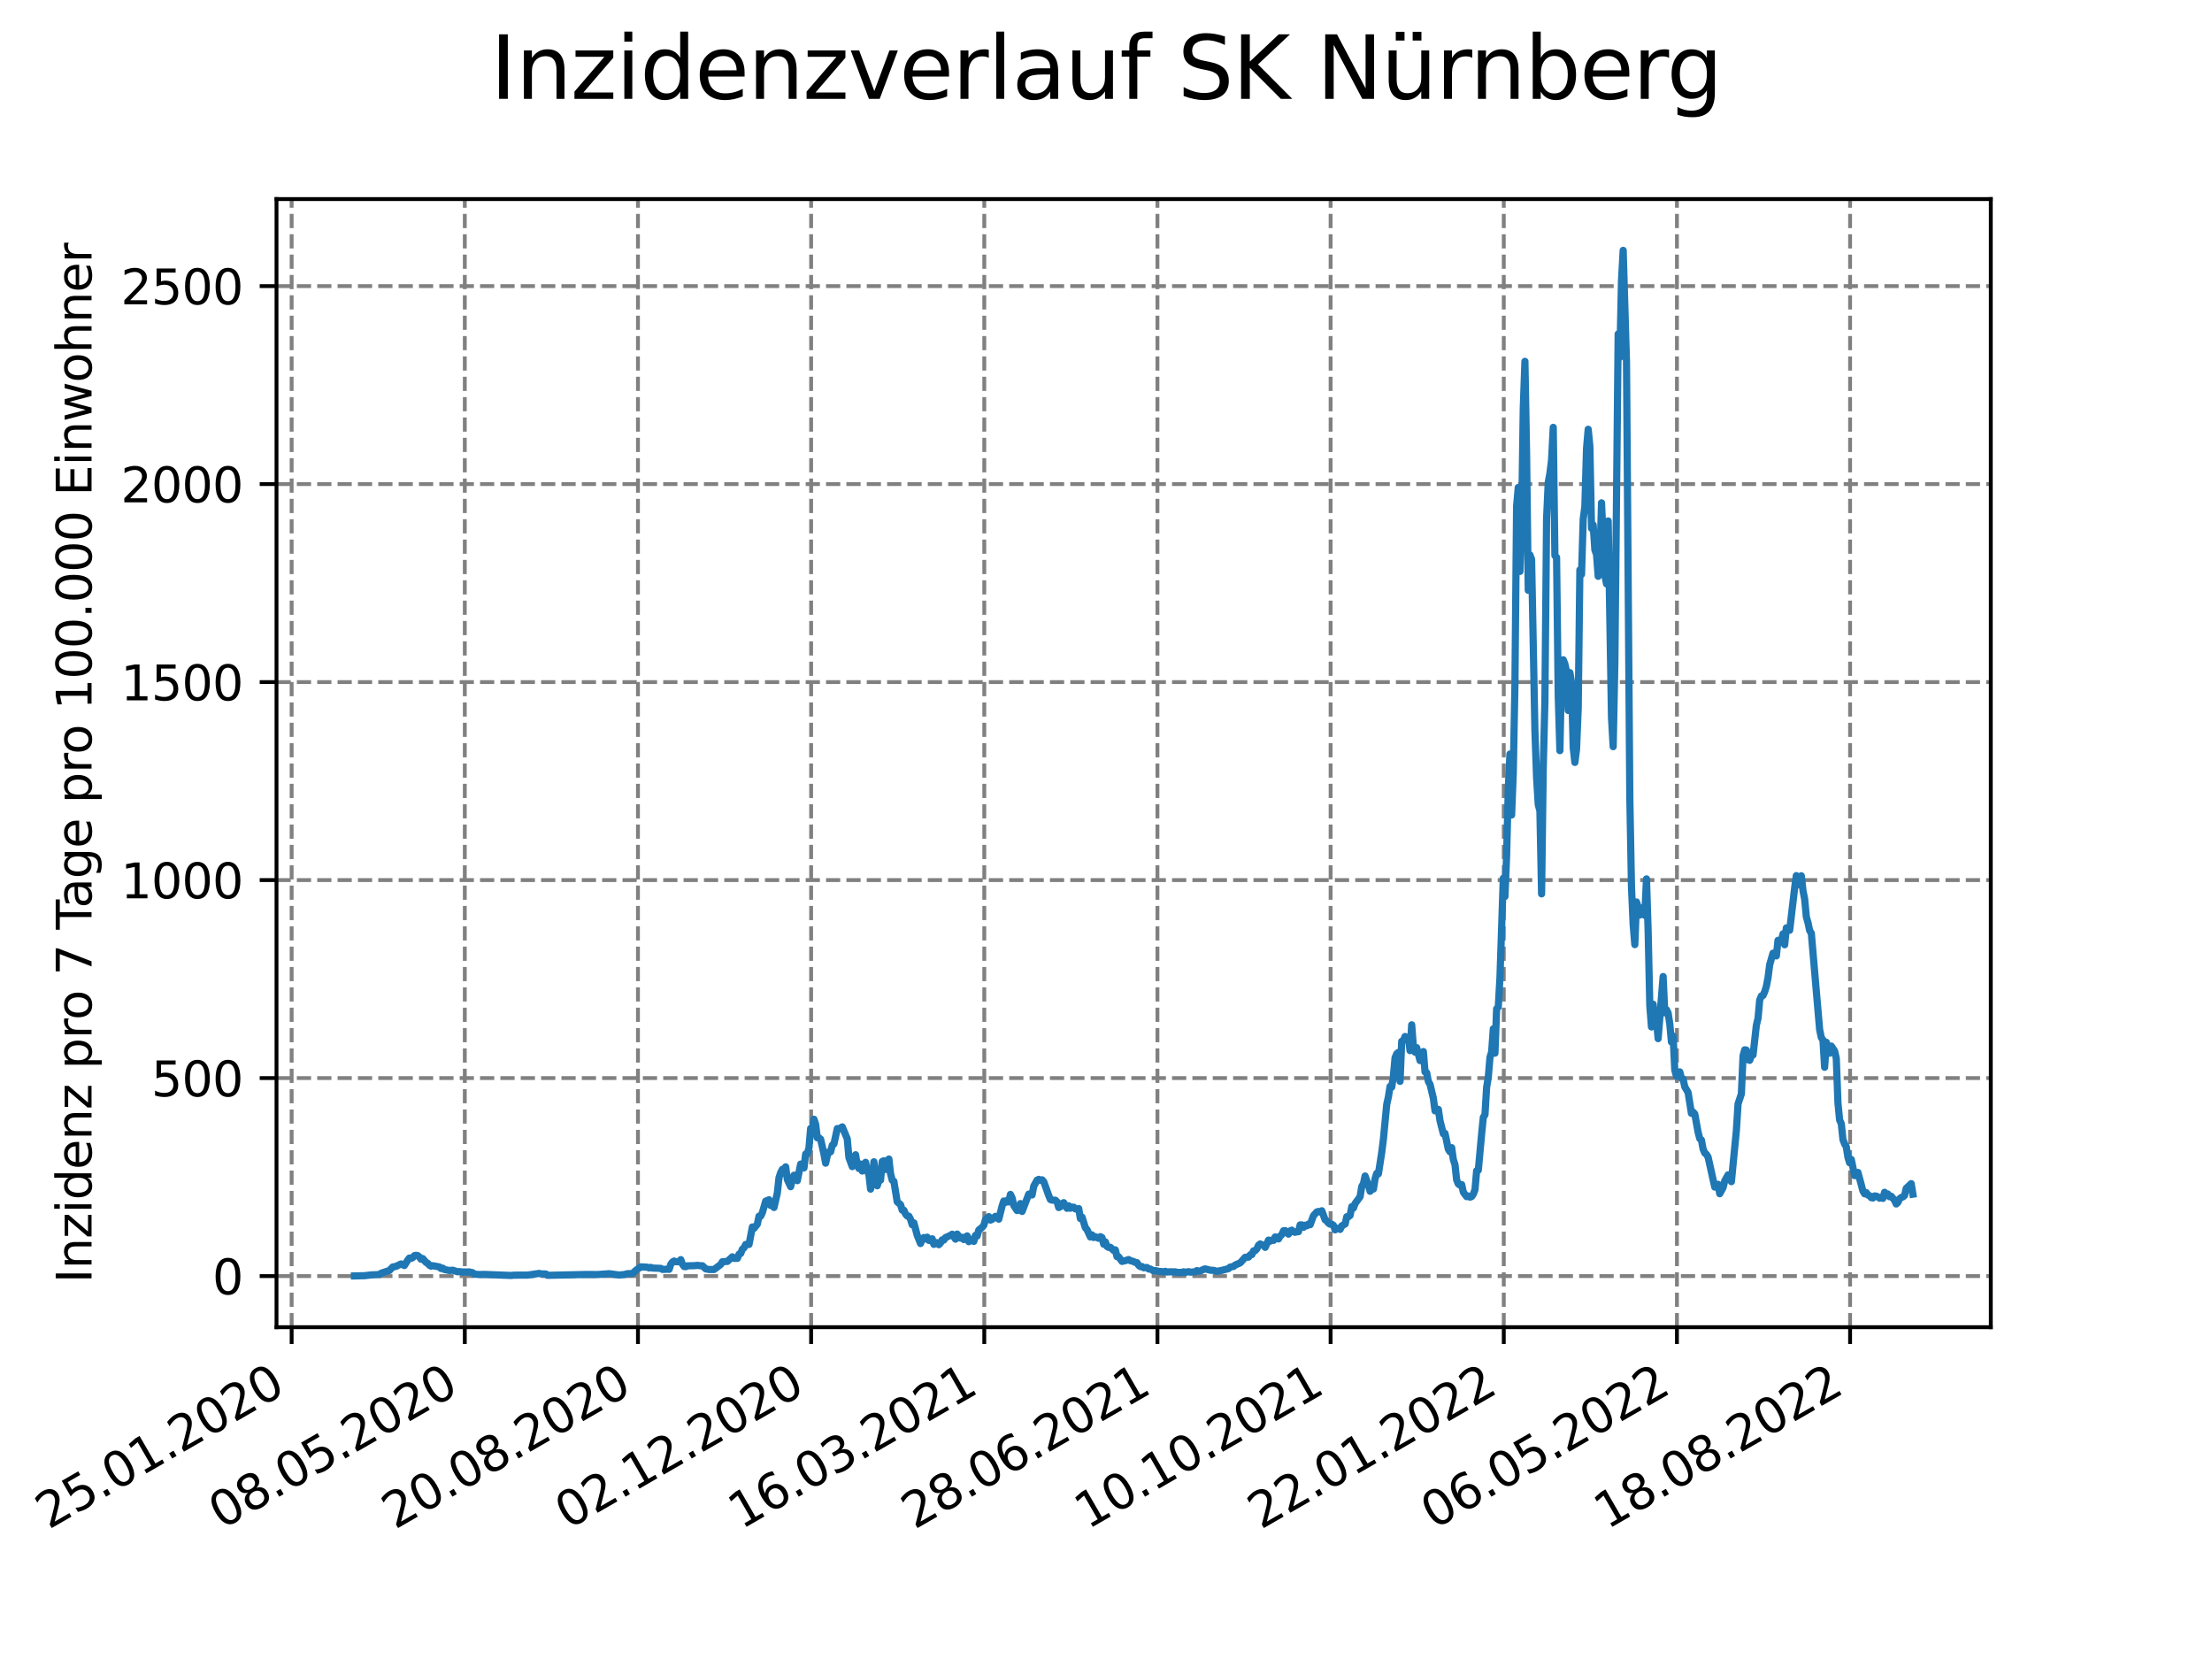 <?xml version="1.0" encoding="utf-8" standalone="no"?>
<!DOCTYPE svg PUBLIC "-//W3C//DTD SVG 1.1//EN"
  "http://www.w3.org/Graphics/SVG/1.1/DTD/svg11.dtd">
<svg xmlns:xlink="http://www.w3.org/1999/xlink" width="460.8pt" height="345.6pt" viewBox="0 0 460.8 345.6" xmlns="http://www.w3.org/2000/svg" version="1.1">
 <defs>
  <style type="text/css">*{stroke-linejoin: round; stroke-linecap: butt}</style>
 </defs>
 <g id="figure_1">
  <g id="patch_1">
   <path d="M 0 345.6 
L 460.8 345.6 
L 460.8 0 
L 0 0 
z
" style="fill: #ffffff"/>
  </g>
  <g id="axes_1">
   <g id="patch_2">
    <path d="M 57.6 276.48 
L 414.72 276.48 
L 414.72 41.472 
L 57.6 41.472 
z
" style="fill: #ffffff"/>
   </g>
   <g id="matplotlib.axis_1">
    <g id="xtick_1">
     <g id="line2d_1">
      <path d="M 60.753 276.48 
L 60.753 41.472 
" clip-path="url(#pb25ea4bd89)" style="fill: none; stroke-dasharray: 2.96,1.28; stroke-dashoffset: 0; stroke: #808080; stroke-width: 0.8"/>
     </g>
     <g id="line2d_2">
      <defs>
       <path id="m37dd37e684" d="M 0 0 
L 0 3.5 
" style="stroke: #000000; stroke-width: 0.8"/>
      </defs>
      <g>
       <use xlink:href="#m37dd37e684" x="60.753" y="276.48" style="stroke: #000000; stroke-width: 0.8"/>
      </g>
     </g>
     <g id="text_1">
      <!-- 25.01.2020 -->
      <g transform="translate(10.128 318.689) rotate(-30) scale(0.1 -0.1)">
       <defs>
        <path id="DejaVuSans-32" d="M 1228 531 
L 3431 531 
L 3431 0 
L 469 0 
L 469 531 
Q 828 903 1448 1529 
Q 2069 2156 2228 2338 
Q 2531 2678 2651 2914 
Q 2772 3150 2772 3378 
Q 2772 3750 2511 3984 
Q 2250 4219 1831 4219 
Q 1534 4219 1204 4116 
Q 875 4013 500 3803 
L 500 4441 
Q 881 4594 1212 4672 
Q 1544 4750 1819 4750 
Q 2544 4750 2975 4387 
Q 3406 4025 3406 3419 
Q 3406 3131 3298 2873 
Q 3191 2616 2906 2266 
Q 2828 2175 2409 1742 
Q 1991 1309 1228 531 
z
" transform="scale(0.016)"/>
        <path id="DejaVuSans-35" d="M 691 4666 
L 3169 4666 
L 3169 4134 
L 1269 4134 
L 1269 2991 
Q 1406 3038 1543 3061 
Q 1681 3084 1819 3084 
Q 2600 3084 3056 2656 
Q 3513 2228 3513 1497 
Q 3513 744 3044 326 
Q 2575 -91 1722 -91 
Q 1428 -91 1123 -41 
Q 819 9 494 109 
L 494 744 
Q 775 591 1075 516 
Q 1375 441 1709 441 
Q 2250 441 2565 725 
Q 2881 1009 2881 1497 
Q 2881 1984 2565 2268 
Q 2250 2553 1709 2553 
Q 1456 2553 1204 2497 
Q 953 2441 691 2322 
L 691 4666 
z
" transform="scale(0.016)"/>
        <path id="DejaVuSans-2e" d="M 684 794 
L 1344 794 
L 1344 0 
L 684 0 
L 684 794 
z
" transform="scale(0.016)"/>
        <path id="DejaVuSans-30" d="M 2034 4250 
Q 1547 4250 1301 3770 
Q 1056 3291 1056 2328 
Q 1056 1369 1301 889 
Q 1547 409 2034 409 
Q 2525 409 2770 889 
Q 3016 1369 3016 2328 
Q 3016 3291 2770 3770 
Q 2525 4250 2034 4250 
z
M 2034 4750 
Q 2819 4750 3233 4129 
Q 3647 3509 3647 2328 
Q 3647 1150 3233 529 
Q 2819 -91 2034 -91 
Q 1250 -91 836 529 
Q 422 1150 422 2328 
Q 422 3509 836 4129 
Q 1250 4750 2034 4750 
z
" transform="scale(0.016)"/>
        <path id="DejaVuSans-31" d="M 794 531 
L 1825 531 
L 1825 4091 
L 703 3866 
L 703 4441 
L 1819 4666 
L 2450 4666 
L 2450 531 
L 3481 531 
L 3481 0 
L 794 0 
L 794 531 
z
" transform="scale(0.016)"/>
       </defs>
       <use xlink:href="#DejaVuSans-32"/>
       <use xlink:href="#DejaVuSans-35" x="63.623"/>
       <use xlink:href="#DejaVuSans-2e" x="127.246"/>
       <use xlink:href="#DejaVuSans-30" x="159.033"/>
       <use xlink:href="#DejaVuSans-31" x="222.656"/>
       <use xlink:href="#DejaVuSans-2e" x="286.279"/>
       <use xlink:href="#DejaVuSans-32" x="318.066"/>
       <use xlink:href="#DejaVuSans-30" x="381.689"/>
       <use xlink:href="#DejaVuSans-32" x="445.312"/>
       <use xlink:href="#DejaVuSans-30" x="508.936"/>
      </g>
     </g>
    </g>
    <g id="xtick_2">
     <g id="line2d_3">
      <path d="M 96.826 276.48 
L 96.826 41.472 
" clip-path="url(#pb25ea4bd89)" style="fill: none; stroke-dasharray: 2.96,1.28; stroke-dashoffset: 0; stroke: #808080; stroke-width: 0.8"/>
     </g>
     <g id="line2d_4">
      <g>
       <use xlink:href="#m37dd37e684" x="96.826" y="276.48" style="stroke: #000000; stroke-width: 0.8"/>
      </g>
     </g>
     <g id="text_2">
      <!-- 08.05.2020 -->
      <g transform="translate(46.201 318.689) rotate(-30) scale(0.1 -0.1)">
       <defs>
        <path id="DejaVuSans-38" d="M 2034 2216 
Q 1584 2216 1326 1975 
Q 1069 1734 1069 1313 
Q 1069 891 1326 650 
Q 1584 409 2034 409 
Q 2484 409 2743 651 
Q 3003 894 3003 1313 
Q 3003 1734 2745 1975 
Q 2488 2216 2034 2216 
z
M 1403 2484 
Q 997 2584 770 2862 
Q 544 3141 544 3541 
Q 544 4100 942 4425 
Q 1341 4750 2034 4750 
Q 2731 4750 3128 4425 
Q 3525 4100 3525 3541 
Q 3525 3141 3298 2862 
Q 3072 2584 2669 2484 
Q 3125 2378 3379 2068 
Q 3634 1759 3634 1313 
Q 3634 634 3220 271 
Q 2806 -91 2034 -91 
Q 1263 -91 848 271 
Q 434 634 434 1313 
Q 434 1759 690 2068 
Q 947 2378 1403 2484 
z
M 1172 3481 
Q 1172 3119 1398 2916 
Q 1625 2713 2034 2713 
Q 2441 2713 2670 2916 
Q 2900 3119 2900 3481 
Q 2900 3844 2670 4047 
Q 2441 4250 2034 4250 
Q 1625 4250 1398 4047 
Q 1172 3844 1172 3481 
z
" transform="scale(0.016)"/>
       </defs>
       <use xlink:href="#DejaVuSans-30"/>
       <use xlink:href="#DejaVuSans-38" x="63.623"/>
       <use xlink:href="#DejaVuSans-2e" x="127.246"/>
       <use xlink:href="#DejaVuSans-30" x="159.033"/>
       <use xlink:href="#DejaVuSans-35" x="222.656"/>
       <use xlink:href="#DejaVuSans-2e" x="286.279"/>
       <use xlink:href="#DejaVuSans-32" x="318.066"/>
       <use xlink:href="#DejaVuSans-30" x="381.689"/>
       <use xlink:href="#DejaVuSans-32" x="445.312"/>
       <use xlink:href="#DejaVuSans-30" x="508.936"/>
      </g>
     </g>
    </g>
    <g id="xtick_3">
     <g id="line2d_5">
      <path d="M 132.899 276.48 
L 132.899 41.472 
" clip-path="url(#pb25ea4bd89)" style="fill: none; stroke-dasharray: 2.96,1.28; stroke-dashoffset: 0; stroke: #808080; stroke-width: 0.8"/>
     </g>
     <g id="line2d_6">
      <g>
       <use xlink:href="#m37dd37e684" x="132.899" y="276.48" style="stroke: #000000; stroke-width: 0.8"/>
      </g>
     </g>
     <g id="text_3">
      <!-- 20.08.2020 -->
      <g transform="translate(82.274 318.689) rotate(-30) scale(0.1 -0.1)">
       <use xlink:href="#DejaVuSans-32"/>
       <use xlink:href="#DejaVuSans-30" x="63.623"/>
       <use xlink:href="#DejaVuSans-2e" x="127.246"/>
       <use xlink:href="#DejaVuSans-30" x="159.033"/>
       <use xlink:href="#DejaVuSans-38" x="222.656"/>
       <use xlink:href="#DejaVuSans-2e" x="286.279"/>
       <use xlink:href="#DejaVuSans-32" x="318.066"/>
       <use xlink:href="#DejaVuSans-30" x="381.689"/>
       <use xlink:href="#DejaVuSans-32" x="445.312"/>
       <use xlink:href="#DejaVuSans-30" x="508.936"/>
      </g>
     </g>
    </g>
    <g id="xtick_4">
     <g id="line2d_7">
      <path d="M 168.972 276.48 
L 168.972 41.472 
" clip-path="url(#pb25ea4bd89)" style="fill: none; stroke-dasharray: 2.96,1.28; stroke-dashoffset: 0; stroke: #808080; stroke-width: 0.8"/>
     </g>
     <g id="line2d_8">
      <g>
       <use xlink:href="#m37dd37e684" x="168.972" y="276.48" style="stroke: #000000; stroke-width: 0.8"/>
      </g>
     </g>
     <g id="text_4">
      <!-- 02.12.2020 -->
      <g transform="translate(118.346 318.689) rotate(-30) scale(0.1 -0.1)">
       <use xlink:href="#DejaVuSans-30"/>
       <use xlink:href="#DejaVuSans-32" x="63.623"/>
       <use xlink:href="#DejaVuSans-2e" x="127.246"/>
       <use xlink:href="#DejaVuSans-31" x="159.033"/>
       <use xlink:href="#DejaVuSans-32" x="222.656"/>
       <use xlink:href="#DejaVuSans-2e" x="286.279"/>
       <use xlink:href="#DejaVuSans-32" x="318.066"/>
       <use xlink:href="#DejaVuSans-30" x="381.689"/>
       <use xlink:href="#DejaVuSans-32" x="445.312"/>
       <use xlink:href="#DejaVuSans-30" x="508.936"/>
      </g>
     </g>
    </g>
    <g id="xtick_5">
     <g id="line2d_9">
      <path d="M 205.044 276.48 
L 205.044 41.472 
" clip-path="url(#pb25ea4bd89)" style="fill: none; stroke-dasharray: 2.96,1.28; stroke-dashoffset: 0; stroke: #808080; stroke-width: 0.8"/>
     </g>
     <g id="line2d_10">
      <g>
       <use xlink:href="#m37dd37e684" x="205.044" y="276.48" style="stroke: #000000; stroke-width: 0.8"/>
      </g>
     </g>
     <g id="text_5">
      <!-- 16.03.2021 -->
      <g transform="translate(154.419 318.689) rotate(-30) scale(0.1 -0.1)">
       <defs>
        <path id="DejaVuSans-36" d="M 2113 2584 
Q 1688 2584 1439 2293 
Q 1191 2003 1191 1497 
Q 1191 994 1439 701 
Q 1688 409 2113 409 
Q 2538 409 2786 701 
Q 3034 994 3034 1497 
Q 3034 2003 2786 2293 
Q 2538 2584 2113 2584 
z
M 3366 4563 
L 3366 3988 
Q 3128 4100 2886 4159 
Q 2644 4219 2406 4219 
Q 1781 4219 1451 3797 
Q 1122 3375 1075 2522 
Q 1259 2794 1537 2939 
Q 1816 3084 2150 3084 
Q 2853 3084 3261 2657 
Q 3669 2231 3669 1497 
Q 3669 778 3244 343 
Q 2819 -91 2113 -91 
Q 1303 -91 875 529 
Q 447 1150 447 2328 
Q 447 3434 972 4092 
Q 1497 4750 2381 4750 
Q 2619 4750 2861 4703 
Q 3103 4656 3366 4563 
z
" transform="scale(0.016)"/>
        <path id="DejaVuSans-33" d="M 2597 2516 
Q 3050 2419 3304 2112 
Q 3559 1806 3559 1356 
Q 3559 666 3084 287 
Q 2609 -91 1734 -91 
Q 1441 -91 1130 -33 
Q 819 25 488 141 
L 488 750 
Q 750 597 1062 519 
Q 1375 441 1716 441 
Q 2309 441 2620 675 
Q 2931 909 2931 1356 
Q 2931 1769 2642 2001 
Q 2353 2234 1838 2234 
L 1294 2234 
L 1294 2753 
L 1863 2753 
Q 2328 2753 2575 2939 
Q 2822 3125 2822 3475 
Q 2822 3834 2567 4026 
Q 2313 4219 1838 4219 
Q 1578 4219 1281 4162 
Q 984 4106 628 3988 
L 628 4550 
Q 988 4650 1302 4700 
Q 1616 4750 1894 4750 
Q 2613 4750 3031 4423 
Q 3450 4097 3450 3541 
Q 3450 3153 3228 2886 
Q 3006 2619 2597 2516 
z
" transform="scale(0.016)"/>
       </defs>
       <use xlink:href="#DejaVuSans-31"/>
       <use xlink:href="#DejaVuSans-36" x="63.623"/>
       <use xlink:href="#DejaVuSans-2e" x="127.246"/>
       <use xlink:href="#DejaVuSans-30" x="159.033"/>
       <use xlink:href="#DejaVuSans-33" x="222.656"/>
       <use xlink:href="#DejaVuSans-2e" x="286.279"/>
       <use xlink:href="#DejaVuSans-32" x="318.066"/>
       <use xlink:href="#DejaVuSans-30" x="381.689"/>
       <use xlink:href="#DejaVuSans-32" x="445.312"/>
       <use xlink:href="#DejaVuSans-31" x="508.936"/>
      </g>
     </g>
    </g>
    <g id="xtick_6">
     <g id="line2d_11">
      <path d="M 241.117 276.48 
L 241.117 41.472 
" clip-path="url(#pb25ea4bd89)" style="fill: none; stroke-dasharray: 2.96,1.28; stroke-dashoffset: 0; stroke: #808080; stroke-width: 0.8"/>
     </g>
     <g id="line2d_12">
      <g>
       <use xlink:href="#m37dd37e684" x="241.117" y="276.48" style="stroke: #000000; stroke-width: 0.8"/>
      </g>
     </g>
     <g id="text_6">
      <!-- 28.06.2021 -->
      <g transform="translate(190.492 318.689) rotate(-30) scale(0.1 -0.1)">
       <use xlink:href="#DejaVuSans-32"/>
       <use xlink:href="#DejaVuSans-38" x="63.623"/>
       <use xlink:href="#DejaVuSans-2e" x="127.246"/>
       <use xlink:href="#DejaVuSans-30" x="159.033"/>
       <use xlink:href="#DejaVuSans-36" x="222.656"/>
       <use xlink:href="#DejaVuSans-2e" x="286.279"/>
       <use xlink:href="#DejaVuSans-32" x="318.066"/>
       <use xlink:href="#DejaVuSans-30" x="381.689"/>
       <use xlink:href="#DejaVuSans-32" x="445.312"/>
       <use xlink:href="#DejaVuSans-31" x="508.936"/>
      </g>
     </g>
    </g>
    <g id="xtick_7">
     <g id="line2d_13">
      <path d="M 277.19 276.48 
L 277.19 41.472 
" clip-path="url(#pb25ea4bd89)" style="fill: none; stroke-dasharray: 2.96,1.28; stroke-dashoffset: 0; stroke: #808080; stroke-width: 0.8"/>
     </g>
     <g id="line2d_14">
      <g>
       <use xlink:href="#m37dd37e684" x="277.19" y="276.48" style="stroke: #000000; stroke-width: 0.8"/>
      </g>
     </g>
     <g id="text_7">
      <!-- 10.10.2021 -->
      <g transform="translate(226.565 318.689) rotate(-30) scale(0.1 -0.1)">
       <use xlink:href="#DejaVuSans-31"/>
       <use xlink:href="#DejaVuSans-30" x="63.623"/>
       <use xlink:href="#DejaVuSans-2e" x="127.246"/>
       <use xlink:href="#DejaVuSans-31" x="159.033"/>
       <use xlink:href="#DejaVuSans-30" x="222.656"/>
       <use xlink:href="#DejaVuSans-2e" x="286.279"/>
       <use xlink:href="#DejaVuSans-32" x="318.066"/>
       <use xlink:href="#DejaVuSans-30" x="381.689"/>
       <use xlink:href="#DejaVuSans-32" x="445.312"/>
       <use xlink:href="#DejaVuSans-31" x="508.936"/>
      </g>
     </g>
    </g>
    <g id="xtick_8">
     <g id="line2d_15">
      <path d="M 313.263 276.48 
L 313.263 41.472 
" clip-path="url(#pb25ea4bd89)" style="fill: none; stroke-dasharray: 2.96,1.28; stroke-dashoffset: 0; stroke: #808080; stroke-width: 0.8"/>
     </g>
     <g id="line2d_16">
      <g>
       <use xlink:href="#m37dd37e684" x="313.263" y="276.48" style="stroke: #000000; stroke-width: 0.8"/>
      </g>
     </g>
     <g id="text_8">
      <!-- 22.01.2022 -->
      <g transform="translate(262.637 318.689) rotate(-30) scale(0.1 -0.1)">
       <use xlink:href="#DejaVuSans-32"/>
       <use xlink:href="#DejaVuSans-32" x="63.623"/>
       <use xlink:href="#DejaVuSans-2e" x="127.246"/>
       <use xlink:href="#DejaVuSans-30" x="159.033"/>
       <use xlink:href="#DejaVuSans-31" x="222.656"/>
       <use xlink:href="#DejaVuSans-2e" x="286.279"/>
       <use xlink:href="#DejaVuSans-32" x="318.066"/>
       <use xlink:href="#DejaVuSans-30" x="381.689"/>
       <use xlink:href="#DejaVuSans-32" x="445.312"/>
       <use xlink:href="#DejaVuSans-32" x="508.936"/>
      </g>
     </g>
    </g>
    <g id="xtick_9">
     <g id="line2d_17">
      <path d="M 349.335 276.48 
L 349.335 41.472 
" clip-path="url(#pb25ea4bd89)" style="fill: none; stroke-dasharray: 2.96,1.28; stroke-dashoffset: 0; stroke: #808080; stroke-width: 0.8"/>
     </g>
     <g id="line2d_18">
      <g>
       <use xlink:href="#m37dd37e684" x="349.335" y="276.48" style="stroke: #000000; stroke-width: 0.8"/>
      </g>
     </g>
     <g id="text_9">
      <!-- 06.05.2022 -->
      <g transform="translate(298.71 318.689) rotate(-30) scale(0.1 -0.1)">
       <use xlink:href="#DejaVuSans-30"/>
       <use xlink:href="#DejaVuSans-36" x="63.623"/>
       <use xlink:href="#DejaVuSans-2e" x="127.246"/>
       <use xlink:href="#DejaVuSans-30" x="159.033"/>
       <use xlink:href="#DejaVuSans-35" x="222.656"/>
       <use xlink:href="#DejaVuSans-2e" x="286.279"/>
       <use xlink:href="#DejaVuSans-32" x="318.066"/>
       <use xlink:href="#DejaVuSans-30" x="381.689"/>
       <use xlink:href="#DejaVuSans-32" x="445.312"/>
       <use xlink:href="#DejaVuSans-32" x="508.936"/>
      </g>
     </g>
    </g>
    <g id="xtick_10">
     <g id="line2d_19">
      <path d="M 385.408 276.48 
L 385.408 41.472 
" clip-path="url(#pb25ea4bd89)" style="fill: none; stroke-dasharray: 2.96,1.28; stroke-dashoffset: 0; stroke: #808080; stroke-width: 0.8"/>
     </g>
     <g id="line2d_20">
      <g>
       <use xlink:href="#m37dd37e684" x="385.408" y="276.48" style="stroke: #000000; stroke-width: 0.8"/>
      </g>
     </g>
     <g id="text_10">
      <!-- 18.08.2022 -->
      <g transform="translate(334.783 318.689) rotate(-30) scale(0.1 -0.1)">
       <use xlink:href="#DejaVuSans-31"/>
       <use xlink:href="#DejaVuSans-38" x="63.623"/>
       <use xlink:href="#DejaVuSans-2e" x="127.246"/>
       <use xlink:href="#DejaVuSans-30" x="159.033"/>
       <use xlink:href="#DejaVuSans-38" x="222.656"/>
       <use xlink:href="#DejaVuSans-2e" x="286.279"/>
       <use xlink:href="#DejaVuSans-32" x="318.066"/>
       <use xlink:href="#DejaVuSans-30" x="381.689"/>
       <use xlink:href="#DejaVuSans-32" x="445.312"/>
       <use xlink:href="#DejaVuSans-32" x="508.936"/>
      </g>
     </g>
    </g>
   </g>
   <g id="matplotlib.axis_2">
    <g id="ytick_1">
     <g id="line2d_21">
      <path d="M 57.6 265.83 
L 414.72 265.83 
" clip-path="url(#pb25ea4bd89)" style="fill: none; stroke-dasharray: 2.96,1.28; stroke-dashoffset: 0; stroke: #808080; stroke-width: 0.8"/>
     </g>
     <g id="line2d_22">
      <defs>
       <path id="ma773eaa3c6" d="M 0 0 
L -3.5 0 
" style="stroke: #000000; stroke-width: 0.8"/>
      </defs>
      <g>
       <use xlink:href="#ma773eaa3c6" x="57.6" y="265.83" style="stroke: #000000; stroke-width: 0.8"/>
      </g>
     </g>
     <g id="text_11">
      <!-- 0 -->
      <g transform="translate(44.237 269.629) scale(0.1 -0.1)">
       <use xlink:href="#DejaVuSans-30"/>
      </g>
     </g>
    </g>
    <g id="ytick_2">
     <g id="line2d_23">
      <path d="M 57.6 224.583 
L 414.72 224.583 
" clip-path="url(#pb25ea4bd89)" style="fill: none; stroke-dasharray: 2.96,1.28; stroke-dashoffset: 0; stroke: #808080; stroke-width: 0.8"/>
     </g>
     <g id="line2d_24">
      <g>
       <use xlink:href="#ma773eaa3c6" x="57.6" y="224.583" style="stroke: #000000; stroke-width: 0.8"/>
      </g>
     </g>
     <g id="text_12">
      <!-- 500 -->
      <g transform="translate(31.512 228.383) scale(0.1 -0.1)">
       <use xlink:href="#DejaVuSans-35"/>
       <use xlink:href="#DejaVuSans-30" x="63.623"/>
       <use xlink:href="#DejaVuSans-30" x="127.246"/>
      </g>
     </g>
    </g>
    <g id="ytick_3">
     <g id="line2d_25">
      <path d="M 57.6 183.337 
L 414.72 183.337 
" clip-path="url(#pb25ea4bd89)" style="fill: none; stroke-dasharray: 2.96,1.28; stroke-dashoffset: 0; stroke: #808080; stroke-width: 0.8"/>
     </g>
     <g id="line2d_26">
      <g>
       <use xlink:href="#ma773eaa3c6" x="57.6" y="183.337" style="stroke: #000000; stroke-width: 0.8"/>
      </g>
     </g>
     <g id="text_13">
      <!-- 1000 -->
      <g transform="translate(25.15 187.136) scale(0.1 -0.1)">
       <use xlink:href="#DejaVuSans-31"/>
       <use xlink:href="#DejaVuSans-30" x="63.623"/>
       <use xlink:href="#DejaVuSans-30" x="127.246"/>
       <use xlink:href="#DejaVuSans-30" x="190.869"/>
      </g>
     </g>
    </g>
    <g id="ytick_4">
     <g id="line2d_27">
      <path d="M 57.6 142.091 
L 414.72 142.091 
" clip-path="url(#pb25ea4bd89)" style="fill: none; stroke-dasharray: 2.96,1.28; stroke-dashoffset: 0; stroke: #808080; stroke-width: 0.8"/>
     </g>
     <g id="line2d_28">
      <g>
       <use xlink:href="#ma773eaa3c6" x="57.6" y="142.091" style="stroke: #000000; stroke-width: 0.8"/>
      </g>
     </g>
     <g id="text_14">
      <!-- 1500 -->
      <g transform="translate(25.15 145.89) scale(0.1 -0.1)">
       <use xlink:href="#DejaVuSans-31"/>
       <use xlink:href="#DejaVuSans-35" x="63.623"/>
       <use xlink:href="#DejaVuSans-30" x="127.246"/>
       <use xlink:href="#DejaVuSans-30" x="190.869"/>
      </g>
     </g>
    </g>
    <g id="ytick_5">
     <g id="line2d_29">
      <path d="M 57.6 100.844 
L 414.72 100.844 
" clip-path="url(#pb25ea4bd89)" style="fill: none; stroke-dasharray: 2.96,1.28; stroke-dashoffset: 0; stroke: #808080; stroke-width: 0.8"/>
     </g>
     <g id="line2d_30">
      <g>
       <use xlink:href="#ma773eaa3c6" x="57.6" y="100.844" style="stroke: #000000; stroke-width: 0.8"/>
      </g>
     </g>
     <g id="text_15">
      <!-- 2000 -->
      <g transform="translate(25.15 104.643) scale(0.1 -0.1)">
       <use xlink:href="#DejaVuSans-32"/>
       <use xlink:href="#DejaVuSans-30" x="63.623"/>
       <use xlink:href="#DejaVuSans-30" x="127.246"/>
       <use xlink:href="#DejaVuSans-30" x="190.869"/>
      </g>
     </g>
    </g>
    <g id="ytick_6">
     <g id="line2d_31">
      <path d="M 57.6 59.598 
L 414.72 59.598 
" clip-path="url(#pb25ea4bd89)" style="fill: none; stroke-dasharray: 2.96,1.28; stroke-dashoffset: 0; stroke: #808080; stroke-width: 0.8"/>
     </g>
     <g id="line2d_32">
      <g>
       <use xlink:href="#ma773eaa3c6" x="57.6" y="59.598" style="stroke: #000000; stroke-width: 0.8"/>
      </g>
     </g>
     <g id="text_16">
      <!-- 2500 -->
      <g transform="translate(25.15 63.397) scale(0.1 -0.1)">
       <use xlink:href="#DejaVuSans-32"/>
       <use xlink:href="#DejaVuSans-35" x="63.623"/>
       <use xlink:href="#DejaVuSans-30" x="127.246"/>
       <use xlink:href="#DejaVuSans-30" x="190.869"/>
      </g>
     </g>
    </g>
    <g id="text_17">
     <!-- Inzidenz pro 7 Tage pro 100.000 Einwohner -->
     <g transform="translate(19.07 267.301) rotate(-90) scale(0.1 -0.1)">
      <defs>
       <path id="DejaVuSans-49" d="M 628 4666 
L 1259 4666 
L 1259 0 
L 628 0 
L 628 4666 
z
" transform="scale(0.016)"/>
       <path id="DejaVuSans-6e" d="M 3513 2113 
L 3513 0 
L 2938 0 
L 2938 2094 
Q 2938 2591 2744 2837 
Q 2550 3084 2163 3084 
Q 1697 3084 1428 2787 
Q 1159 2491 1159 1978 
L 1159 0 
L 581 0 
L 581 3500 
L 1159 3500 
L 1159 2956 
Q 1366 3272 1645 3428 
Q 1925 3584 2291 3584 
Q 2894 3584 3203 3211 
Q 3513 2838 3513 2113 
z
" transform="scale(0.016)"/>
       <path id="DejaVuSans-7a" d="M 353 3500 
L 3084 3500 
L 3084 2975 
L 922 459 
L 3084 459 
L 3084 0 
L 275 0 
L 275 525 
L 2438 3041 
L 353 3041 
L 353 3500 
z
" transform="scale(0.016)"/>
       <path id="DejaVuSans-69" d="M 603 3500 
L 1178 3500 
L 1178 0 
L 603 0 
L 603 3500 
z
M 603 4863 
L 1178 4863 
L 1178 4134 
L 603 4134 
L 603 4863 
z
" transform="scale(0.016)"/>
       <path id="DejaVuSans-64" d="M 2906 2969 
L 2906 4863 
L 3481 4863 
L 3481 0 
L 2906 0 
L 2906 525 
Q 2725 213 2448 61 
Q 2172 -91 1784 -91 
Q 1150 -91 751 415 
Q 353 922 353 1747 
Q 353 2572 751 3078 
Q 1150 3584 1784 3584 
Q 2172 3584 2448 3432 
Q 2725 3281 2906 2969 
z
M 947 1747 
Q 947 1113 1208 752 
Q 1469 391 1925 391 
Q 2381 391 2643 752 
Q 2906 1113 2906 1747 
Q 2906 2381 2643 2742 
Q 2381 3103 1925 3103 
Q 1469 3103 1208 2742 
Q 947 2381 947 1747 
z
" transform="scale(0.016)"/>
       <path id="DejaVuSans-65" d="M 3597 1894 
L 3597 1613 
L 953 1613 
Q 991 1019 1311 708 
Q 1631 397 2203 397 
Q 2534 397 2845 478 
Q 3156 559 3463 722 
L 3463 178 
Q 3153 47 2828 -22 
Q 2503 -91 2169 -91 
Q 1331 -91 842 396 
Q 353 884 353 1716 
Q 353 2575 817 3079 
Q 1281 3584 2069 3584 
Q 2775 3584 3186 3129 
Q 3597 2675 3597 1894 
z
M 3022 2063 
Q 3016 2534 2758 2815 
Q 2500 3097 2075 3097 
Q 1594 3097 1305 2825 
Q 1016 2553 972 2059 
L 3022 2063 
z
" transform="scale(0.016)"/>
       <path id="DejaVuSans-20" transform="scale(0.016)"/>
       <path id="DejaVuSans-70" d="M 1159 525 
L 1159 -1331 
L 581 -1331 
L 581 3500 
L 1159 3500 
L 1159 2969 
Q 1341 3281 1617 3432 
Q 1894 3584 2278 3584 
Q 2916 3584 3314 3078 
Q 3713 2572 3713 1747 
Q 3713 922 3314 415 
Q 2916 -91 2278 -91 
Q 1894 -91 1617 61 
Q 1341 213 1159 525 
z
M 3116 1747 
Q 3116 2381 2855 2742 
Q 2594 3103 2138 3103 
Q 1681 3103 1420 2742 
Q 1159 2381 1159 1747 
Q 1159 1113 1420 752 
Q 1681 391 2138 391 
Q 2594 391 2855 752 
Q 3116 1113 3116 1747 
z
" transform="scale(0.016)"/>
       <path id="DejaVuSans-72" d="M 2631 2963 
Q 2534 3019 2420 3045 
Q 2306 3072 2169 3072 
Q 1681 3072 1420 2755 
Q 1159 2438 1159 1844 
L 1159 0 
L 581 0 
L 581 3500 
L 1159 3500 
L 1159 2956 
Q 1341 3275 1631 3429 
Q 1922 3584 2338 3584 
Q 2397 3584 2469 3576 
Q 2541 3569 2628 3553 
L 2631 2963 
z
" transform="scale(0.016)"/>
       <path id="DejaVuSans-6f" d="M 1959 3097 
Q 1497 3097 1228 2736 
Q 959 2375 959 1747 
Q 959 1119 1226 758 
Q 1494 397 1959 397 
Q 2419 397 2687 759 
Q 2956 1122 2956 1747 
Q 2956 2369 2687 2733 
Q 2419 3097 1959 3097 
z
M 1959 3584 
Q 2709 3584 3137 3096 
Q 3566 2609 3566 1747 
Q 3566 888 3137 398 
Q 2709 -91 1959 -91 
Q 1206 -91 779 398 
Q 353 888 353 1747 
Q 353 2609 779 3096 
Q 1206 3584 1959 3584 
z
" transform="scale(0.016)"/>
       <path id="DejaVuSans-37" d="M 525 4666 
L 3525 4666 
L 3525 4397 
L 1831 0 
L 1172 0 
L 2766 4134 
L 525 4134 
L 525 4666 
z
" transform="scale(0.016)"/>
       <path id="DejaVuSans-54" d="M -19 4666 
L 3928 4666 
L 3928 4134 
L 2272 4134 
L 2272 0 
L 1638 0 
L 1638 4134 
L -19 4134 
L -19 4666 
z
" transform="scale(0.016)"/>
       <path id="DejaVuSans-61" d="M 2194 1759 
Q 1497 1759 1228 1600 
Q 959 1441 959 1056 
Q 959 750 1161 570 
Q 1363 391 1709 391 
Q 2188 391 2477 730 
Q 2766 1069 2766 1631 
L 2766 1759 
L 2194 1759 
z
M 3341 1997 
L 3341 0 
L 2766 0 
L 2766 531 
Q 2569 213 2275 61 
Q 1981 -91 1556 -91 
Q 1019 -91 701 211 
Q 384 513 384 1019 
Q 384 1609 779 1909 
Q 1175 2209 1959 2209 
L 2766 2209 
L 2766 2266 
Q 2766 2663 2505 2880 
Q 2244 3097 1772 3097 
Q 1472 3097 1187 3025 
Q 903 2953 641 2809 
L 641 3341 
Q 956 3463 1253 3523 
Q 1550 3584 1831 3584 
Q 2591 3584 2966 3190 
Q 3341 2797 3341 1997 
z
" transform="scale(0.016)"/>
       <path id="DejaVuSans-67" d="M 2906 1791 
Q 2906 2416 2648 2759 
Q 2391 3103 1925 3103 
Q 1463 3103 1205 2759 
Q 947 2416 947 1791 
Q 947 1169 1205 825 
Q 1463 481 1925 481 
Q 2391 481 2648 825 
Q 2906 1169 2906 1791 
z
M 3481 434 
Q 3481 -459 3084 -895 
Q 2688 -1331 1869 -1331 
Q 1566 -1331 1297 -1286 
Q 1028 -1241 775 -1147 
L 775 -588 
Q 1028 -725 1275 -790 
Q 1522 -856 1778 -856 
Q 2344 -856 2625 -561 
Q 2906 -266 2906 331 
L 2906 616 
Q 2728 306 2450 153 
Q 2172 0 1784 0 
Q 1141 0 747 490 
Q 353 981 353 1791 
Q 353 2603 747 3093 
Q 1141 3584 1784 3584 
Q 2172 3584 2450 3431 
Q 2728 3278 2906 2969 
L 2906 3500 
L 3481 3500 
L 3481 434 
z
" transform="scale(0.016)"/>
       <path id="DejaVuSans-45" d="M 628 4666 
L 3578 4666 
L 3578 4134 
L 1259 4134 
L 1259 2753 
L 3481 2753 
L 3481 2222 
L 1259 2222 
L 1259 531 
L 3634 531 
L 3634 0 
L 628 0 
L 628 4666 
z
" transform="scale(0.016)"/>
       <path id="DejaVuSans-77" d="M 269 3500 
L 844 3500 
L 1563 769 
L 2278 3500 
L 2956 3500 
L 3675 769 
L 4391 3500 
L 4966 3500 
L 4050 0 
L 3372 0 
L 2619 2869 
L 1863 0 
L 1184 0 
L 269 3500 
z
" transform="scale(0.016)"/>
       <path id="DejaVuSans-68" d="M 3513 2113 
L 3513 0 
L 2938 0 
L 2938 2094 
Q 2938 2591 2744 2837 
Q 2550 3084 2163 3084 
Q 1697 3084 1428 2787 
Q 1159 2491 1159 1978 
L 1159 0 
L 581 0 
L 581 4863 
L 1159 4863 
L 1159 2956 
Q 1366 3272 1645 3428 
Q 1925 3584 2291 3584 
Q 2894 3584 3203 3211 
Q 3513 2838 3513 2113 
z
" transform="scale(0.016)"/>
      </defs>
      <use xlink:href="#DejaVuSans-49"/>
      <use xlink:href="#DejaVuSans-6e" x="29.492"/>
      <use xlink:href="#DejaVuSans-7a" x="92.871"/>
      <use xlink:href="#DejaVuSans-69" x="145.361"/>
      <use xlink:href="#DejaVuSans-64" x="173.145"/>
      <use xlink:href="#DejaVuSans-65" x="236.621"/>
      <use xlink:href="#DejaVuSans-6e" x="298.145"/>
      <use xlink:href="#DejaVuSans-7a" x="361.523"/>
      <use xlink:href="#DejaVuSans-20" x="414.014"/>
      <use xlink:href="#DejaVuSans-70" x="445.801"/>
      <use xlink:href="#DejaVuSans-72" x="509.277"/>
      <use xlink:href="#DejaVuSans-6f" x="548.141"/>
      <use xlink:href="#DejaVuSans-20" x="609.322"/>
      <use xlink:href="#DejaVuSans-37" x="641.109"/>
      <use xlink:href="#DejaVuSans-20" x="704.732"/>
      <use xlink:href="#DejaVuSans-54" x="736.52"/>
      <use xlink:href="#DejaVuSans-61" x="781.104"/>
      <use xlink:href="#DejaVuSans-67" x="842.383"/>
      <use xlink:href="#DejaVuSans-65" x="905.859"/>
      <use xlink:href="#DejaVuSans-20" x="967.383"/>
      <use xlink:href="#DejaVuSans-70" x="999.17"/>
      <use xlink:href="#DejaVuSans-72" x="1062.646"/>
      <use xlink:href="#DejaVuSans-6f" x="1101.51"/>
      <use xlink:href="#DejaVuSans-20" x="1162.691"/>
      <use xlink:href="#DejaVuSans-31" x="1194.479"/>
      <use xlink:href="#DejaVuSans-30" x="1258.102"/>
      <use xlink:href="#DejaVuSans-30" x="1321.725"/>
      <use xlink:href="#DejaVuSans-2e" x="1385.348"/>
      <use xlink:href="#DejaVuSans-30" x="1417.135"/>
      <use xlink:href="#DejaVuSans-30" x="1480.758"/>
      <use xlink:href="#DejaVuSans-30" x="1544.381"/>
      <use xlink:href="#DejaVuSans-20" x="1608.004"/>
      <use xlink:href="#DejaVuSans-45" x="1639.791"/>
      <use xlink:href="#DejaVuSans-69" x="1702.975"/>
      <use xlink:href="#DejaVuSans-6e" x="1730.758"/>
      <use xlink:href="#DejaVuSans-77" x="1794.137"/>
      <use xlink:href="#DejaVuSans-6f" x="1875.924"/>
      <use xlink:href="#DejaVuSans-68" x="1937.105"/>
      <use xlink:href="#DejaVuSans-6e" x="2000.484"/>
      <use xlink:href="#DejaVuSans-65" x="2063.863"/>
      <use xlink:href="#DejaVuSans-72" x="2125.387"/>
     </g>
    </g>
   </g>
   <g id="line2d_33">
    <path d="M 73.833 265.798 
L 75.914 265.75 
L 77.301 265.591 
L 79.036 265.511 
L 79.382 265.241 
L 81.117 264.668 
L 81.81 263.936 
L 82.504 263.809 
L 83.545 263.299 
L 84.238 263.634 
L 84.932 262.52 
L 85.279 262.074 
L 85.626 262.154 
L 85.973 261.994 
L 86.319 261.581 
L 86.666 261.501 
L 87.013 261.565 
L 87.36 261.835 
L 87.707 262.329 
L 88.054 262.169 
L 88.747 262.981 
L 89.094 263.156 
L 89.441 263.554 
L 89.788 263.761 
L 90.135 263.665 
L 91.522 263.92 
L 91.869 264.254 
L 92.216 264.175 
L 92.563 264.461 
L 93.603 264.668 
L 94.297 264.604 
L 95.338 264.938 
L 95.684 264.891 
L 96.378 264.986 
L 97.766 264.97 
L 98.459 265.129 
L 98.806 265.432 
L 99.847 265.511 
L 100.887 265.48 
L 106.437 265.702 
L 107.131 265.639 
L 109.905 265.623 
L 110.599 265.527 
L 112.333 265.273 
L 112.68 265.368 
L 113.374 265.384 
L 113.721 265.4 
L 114.068 265.671 
L 118.577 265.575 
L 122.045 265.495 
L 122.739 265.495 
L 124.473 265.511 
L 126.901 265.336 
L 128.982 265.607 
L 130.023 265.511 
L 130.717 265.336 
L 131.757 265.304 
L 132.451 264.652 
L 133.491 263.904 
L 134.879 263.984 
L 135.226 264.143 
L 135.573 264.015 
L 135.919 264.159 
L 137.654 264.222 
L 138.001 264.445 
L 139.041 264.397 
L 139.388 264.429 
L 139.735 263.379 
L 140.082 262.901 
L 140.429 262.695 
L 140.775 262.838 
L 141.469 262.838 
L 141.816 262.408 
L 142.163 263.347 
L 142.51 263.84 
L 142.857 263.872 
L 143.203 263.697 
L 144.591 263.665 
L 145.284 263.602 
L 145.978 263.681 
L 146.325 263.681 
L 147.019 264.334 
L 147.712 264.461 
L 148.753 264.461 
L 150.14 263.411 
L 150.487 262.838 
L 151.528 262.774 
L 152.568 261.819 
L 152.915 262.138 
L 153.609 262.138 
L 153.956 261.262 
L 154.303 261.119 
L 154.65 260.228 
L 154.996 259.942 
L 155.343 259.241 
L 156.037 259.241 
L 156.731 255.597 
L 157.077 255.883 
L 157.771 255.008 
L 158.118 253.353 
L 158.465 253.353 
L 158.812 252.621 
L 159.505 250.218 
L 160.199 249.932 
L 160.546 251.125 
L 160.893 251.125 
L 161.24 251.539 
L 161.933 248.515 
L 162.28 245.333 
L 162.627 244.282 
L 162.974 243.598 
L 163.321 243.598 
L 163.668 243.073 
L 164.015 245.73 
L 164.708 247.21 
L 165.055 245.619 
L 165.402 244.823 
L 165.749 244.823 
L 166.096 245.953 
L 166.789 242.5 
L 167.483 243.296 
L 167.83 240.399 
L 168.177 240.399 
L 168.524 239.094 
L 168.87 235.068 
L 169.217 235.195 
L 169.564 233.158 
L 169.911 234.225 
L 170.258 237.026 
L 170.605 237.026 
L 170.952 237.312 
L 171.645 240.431 
L 171.992 242.309 
L 172.339 240.749 
L 172.686 239.938 
L 173.033 239.938 
L 173.38 238.553 
L 173.726 238.299 
L 174.42 235.1 
L 174.767 235.164 
L 175.461 234.75 
L 176.501 237.248 
L 176.848 241.147 
L 177.542 243.025 
L 177.889 241.131 
L 178.236 240.558 
L 178.582 242.675 
L 178.929 243.423 
L 179.276 242.484 
L 179.623 243.948 
L 179.97 242.85 
L 180.317 242.134 
L 180.663 243.9 
L 181.01 244.664 
L 181.357 247.72 
L 181.704 245.778 
L 182.051 242.023 
L 182.745 247.019 
L 183.091 245.874 
L 183.438 245.842 
L 183.785 241.959 
L 184.132 241.8 
L 184.479 243.63 
L 185.173 241.45 
L 185.519 244.505 
L 185.866 245.858 
L 186.213 246.096 
L 186.907 250.361 
L 187.601 250.95 
L 187.947 252.096 
L 188.294 252.112 
L 188.641 252.908 
L 188.988 253.305 
L 189.335 253.353 
L 189.682 254.006 
L 190.029 255.136 
L 190.375 254.738 
L 191.069 257.332 
L 191.763 259.05 
L 192.11 258.159 
L 192.457 257.793 
L 192.803 258.096 
L 193.15 257.729 
L 193.497 258.398 
L 193.844 258.446 
L 194.191 258.064 
L 194.538 259.225 
L 194.884 258.859 
L 195.231 258.875 
L 195.578 259.289 
L 195.925 258.923 
L 196.272 258.286 
L 196.619 258.334 
L 196.966 257.809 
L 198.006 257.348 
L 198.353 257.109 
L 199.047 258.143 
L 199.394 257.077 
L 200.087 257.92 
L 200.434 257.745 
L 200.781 258.223 
L 201.128 257.714 
L 201.475 257.459 
L 201.822 258.668 
L 202.168 258.191 
L 202.515 258.159 
L 202.862 258.605 
L 203.209 257.348 
L 203.556 257.491 
L 203.903 256.234 
L 204.596 255.677 
L 204.943 255.263 
L 205.29 254.069 
L 205.984 253.449 
L 206.331 254.165 
L 206.677 254.022 
L 207.371 253.385 
L 208.065 253.974 
L 208.759 251.221 
L 209.105 250.186 
L 209.452 250.489 
L 209.799 250.075 
L 210.146 250.377 
L 210.493 248.818 
L 210.84 249.55 
L 211.187 251.141 
L 211.88 252.176 
L 212.227 252.08 
L 212.574 250.727 
L 212.921 252.367 
L 214.308 248.754 
L 214.655 248.738 
L 215.002 248.929 
L 215.349 247.099 
L 216.043 245.842 
L 216.389 245.683 
L 216.736 245.874 
L 217.083 245.778 
L 217.43 246.16 
L 218.47 249.056 
L 218.817 249.884 
L 219.164 250.011 
L 219.858 250.027 
L 220.205 250.361 
L 220.552 251.555 
L 220.898 251.38 
L 221.245 250.727 
L 221.592 250.536 
L 222.286 251.714 
L 222.633 251.189 
L 222.98 251.698 
L 223.326 251.475 
L 223.673 251.475 
L 224.02 251.841 
L 224.367 251.889 
L 224.714 251.762 
L 225.061 253.847 
L 225.408 253.544 
L 226.101 255.772 
L 226.448 256.154 
L 227.142 257.682 
L 227.489 257.252 
L 227.836 257.793 
L 228.182 257.634 
L 228.876 257.968 
L 229.223 257.618 
L 229.57 257.809 
L 229.917 259.194 
L 230.263 258.7 
L 230.61 259.655 
L 230.957 259.862 
L 231.304 259.83 
L 231.998 260.499 
L 232.345 260.371 
L 232.691 261.788 
L 233.038 261.819 
L 233.732 262.774 
L 234.426 262.615 
L 235.119 262.392 
L 235.466 262.615 
L 236.16 262.806 
L 236.507 262.997 
L 236.854 263.029 
L 237.201 263.586 
L 237.547 263.856 
L 237.894 263.84 
L 238.241 264.095 
L 238.935 264.047 
L 239.282 264.35 
L 239.629 264.35 
L 240.322 264.763 
L 240.669 264.668 
L 241.363 264.843 
L 242.403 264.938 
L 242.75 264.843 
L 243.097 264.986 
L 243.791 264.938 
L 244.484 264.954 
L 244.831 264.938 
L 245.178 265.066 
L 245.872 265.066 
L 246.219 265.066 
L 246.566 264.938 
L 246.912 265.05 
L 247.606 264.907 
L 247.953 265.018 
L 248.994 264.938 
L 249.34 264.684 
L 249.687 264.795 
L 250.034 264.779 
L 250.728 264.429 
L 251.075 264.334 
L 252.115 264.604 
L 252.809 264.636 
L 253.503 264.843 
L 254.543 264.636 
L 255.584 264.366 
L 255.931 264.27 
L 256.277 263.952 
L 256.971 263.824 
L 257.318 263.522 
L 258.359 263.077 
L 259.399 261.915 
L 260.093 261.883 
L 260.44 261.406 
L 260.787 261.358 
L 261.133 260.578 
L 261.48 260.53 
L 261.827 260.164 
L 262.174 259.4 
L 262.521 259.13 
L 262.868 259.353 
L 263.215 259.369 
L 263.561 259.846 
L 264.255 258.334 
L 264.602 258.557 
L 264.949 258.334 
L 265.296 258.398 
L 265.643 257.682 
L 265.989 257.745 
L 266.336 258.096 
L 266.683 257.507 
L 267.03 257.188 
L 267.377 256.393 
L 267.724 256.361 
L 268.417 257.093 
L 268.764 256.409 
L 269.111 256.265 
L 269.458 256.6 
L 269.805 256.711 
L 270.152 256.584 
L 270.498 256.584 
L 270.845 255.167 
L 271.192 255.167 
L 271.539 255.677 
L 271.886 255.231 
L 272.233 255.358 
L 272.58 254.992 
L 272.926 255.136 
L 273.62 253.242 
L 274.314 252.478 
L 274.661 252.367 
L 275.008 252.478 
L 275.354 252.223 
L 276.048 254.117 
L 276.395 254.324 
L 276.742 254.801 
L 277.089 255.024 
L 277.436 255.024 
L 277.782 255.263 
L 278.129 256.202 
L 278.476 255.883 
L 278.823 255.883 
L 279.17 256.106 
L 279.517 255.374 
L 280.21 254.976 
L 280.557 253.465 
L 280.904 253.465 
L 281.251 253.194 
L 281.598 251.364 
L 281.945 251.666 
L 282.291 250.711 
L 283.332 249.295 
L 283.679 247.163 
L 284.026 246.59 
L 284.373 244.982 
L 285.066 246.892 
L 285.413 248.165 
L 285.76 247.417 
L 286.107 247.704 
L 286.454 245.539 
L 286.801 244.425 
L 287.147 244.537 
L 287.841 240.065 
L 288.188 237.296 
L 288.882 230.055 
L 289.229 228.512 
L 289.575 226.316 
L 289.922 226.475 
L 290.269 224.167 
L 290.616 220.348 
L 290.963 219.52 
L 291.31 219.234 
L 291.657 225.265 
L 292.003 216.926 
L 292.35 216.751 
L 292.697 215.924 
L 293.044 216.274 
L 293.391 216.051 
L 293.738 218.868 
L 294.084 213.489 
L 294.431 218.104 
L 294.778 219.186 
L 295.125 218.247 
L 295.819 220.937 
L 296.166 220.873 
L 296.512 219.059 
L 296.859 223.308 
L 297.206 223.467 
L 297.553 225.297 
L 297.9 225.886 
L 298.594 228.798 
L 298.94 231.408 
L 299.287 231.01 
L 299.634 231.106 
L 299.981 233.477 
L 300.675 236.198 
L 301.022 236.103 
L 301.715 239.413 
L 302.062 239.954 
L 302.409 239.078 
L 302.756 241.561 
L 303.103 242.643 
L 303.45 245.81 
L 303.796 246.638 
L 304.143 246.892 
L 304.49 246.765 
L 304.837 248.356 
L 305.531 249.279 
L 305.877 249.152 
L 306.224 249.391 
L 306.571 249.263 
L 306.918 248.754 
L 307.265 247.847 
L 307.612 243.884 
L 307.959 243.773 
L 308.652 236.198 
L 308.999 232.761 
L 309.346 232.22 
L 309.693 226.491 
L 310.04 224.39 
L 310.387 220.268 
L 310.733 219.138 
L 311.08 214.316 
L 311.427 219.393 
L 311.774 210.163 
L 312.121 209.765 
L 312.468 203.606 
L 313.161 182.95 
L 313.508 186.77 
L 313.855 178.224 
L 314.202 164.426 
L 314.549 157.074 
L 314.896 169.774 
L 315.243 161.005 
L 315.589 142.513 
L 315.936 105.45 
L 316.283 101.551 
L 316.63 119.04 
L 316.977 108.33 
L 317.324 85.112 
L 317.67 75.277 
L 318.017 94.596 
L 318.364 122.971 
L 318.711 115.587 
L 319.058 116.526 
L 319.752 152.189 
L 320.098 161.976 
L 320.445 167.609 
L 320.792 168.946 
L 321.139 186.213 
L 321.486 160.034 
L 321.833 146.03 
L 322.18 108.06 
L 322.526 100.516 
L 322.873 98.607 
L 323.22 95.806 
L 323.567 89.027 
L 323.914 115.73 
L 324.261 116.112 
L 324.608 144.932 
L 324.954 156.374 
L 325.301 139.935 
L 325.648 137.437 
L 325.995 138.312 
L 326.342 139.903 
L 326.689 148.003 
L 327.036 140.126 
L 327.382 142.211 
L 327.729 155.753 
L 328.076 158.825 
L 328.423 156.088 
L 328.77 147.51 
L 329.117 118.722 
L 329.463 119.645 
L 329.81 108.155 
L 330.157 105.497 
L 330.504 93.451 
L 330.851 89.424 
L 331.198 92.973 
L 331.545 110.065 
L 331.891 109.349 
L 332.238 114.552 
L 332.585 115.507 
L 332.932 120.059 
L 333.279 117.003 
L 333.626 104.75 
L 334.319 119.836 
L 334.666 121.634 
L 335.013 108.521 
L 335.707 149.547 
L 336.054 155.547 
L 336.401 138.36 
L 337.094 69.564 
L 337.441 74.434 
L 337.788 58.456 
L 338.135 52.154 
L 338.829 75.404 
L 339.522 166.273 
L 339.869 184.812 
L 340.216 192.594 
L 340.563 196.779 
L 340.91 187.899 
L 341.257 188.95 
L 341.603 190.621 
L 342.297 189.045 
L 342.644 190.684 
L 342.991 183.093 
L 343.338 193.931 
L 343.684 209.479 
L 344.031 213.935 
L 344.378 209.192 
L 344.725 213.378 
L 345.072 212.566 
L 345.419 216.369 
L 346.459 203.431 
L 346.806 210.99 
L 347.153 210.338 
L 347.5 211.006 
L 347.847 213.314 
L 348.194 217.07 
L 348.54 215.828 
L 348.887 222.91 
L 349.234 224.199 
L 349.581 223.881 
L 349.928 223.292 
L 350.275 224.629 
L 350.622 224.772 
L 350.968 226.411 
L 351.662 227.573 
L 352.356 231.933 
L 352.703 231.663 
L 353.05 232.045 
L 353.743 235.864 
L 354.09 237.185 
L 354.437 237.487 
L 354.784 239.365 
L 355.131 240.192 
L 355.477 240.463 
L 355.824 241.036 
L 357.212 247.29 
L 357.559 247.099 
L 357.905 246.717 
L 358.252 248.674 
L 358.946 247.401 
L 359.293 246.001 
L 359.987 244.744 
L 360.333 245.253 
L 360.68 246.16 
L 361.721 235.466 
L 362.068 229.96 
L 362.761 227.875 
L 363.108 219.95 
L 363.455 218.693 
L 363.802 218.756 
L 364.149 220.762 
L 364.496 220.889 
L 364.843 219.886 
L 365.189 219.775 
L 365.883 213.584 
L 366.23 212.12 
L 366.577 208.317 
L 366.924 207.474 
L 367.27 207.378 
L 367.617 206.598 
L 367.964 205.468 
L 368.311 203.67 
L 368.658 200.965 
L 369.352 198.562 
L 370.045 199.135 
L 370.392 195.888 
L 370.739 196.095 
L 371.086 195.968 
L 371.433 194.536 
L 371.78 196.811 
L 372.126 193.294 
L 372.473 193.358 
L 372.82 193.788 
L 373.861 184.955 
L 374.208 182.409 
L 374.554 184.335 
L 374.901 183.603 
L 375.248 182.441 
L 375.595 185.544 
L 375.942 187.279 
L 376.289 190.987 
L 376.636 192.196 
L 376.982 193.851 
L 377.329 194.392 
L 379.063 214.476 
L 379.41 216.147 
L 379.757 216.64 
L 380.104 222.337 
L 380.451 217.117 
L 381.145 219.409 
L 381.491 217.913 
L 382.185 218.947 
L 382.532 220.491 
L 382.879 229.753 
L 383.226 233.318 
L 383.573 234.081 
L 383.919 237.392 
L 384.266 238.315 
L 384.613 238.872 
L 384.96 241.115 
L 385.307 242.229 
L 385.654 241.529 
L 386.347 244.903 
L 386.694 244.378 
L 387.041 244.235 
L 387.735 246.797 
L 388.082 248.102 
L 388.429 248.69 
L 388.775 248.436 
L 389.122 248.945 
L 389.469 249.088 
L 389.816 249.502 
L 390.163 249.566 
L 390.51 249.136 
L 390.857 249.168 
L 391.203 249.327 
L 391.55 249.613 
L 391.897 249.422 
L 392.244 249.645 
L 392.591 248.372 
L 392.938 248.738 
L 393.284 248.738 
L 393.631 249.295 
L 393.978 249.2 
L 394.672 250.043 
L 395.019 250.807 
L 395.366 250.489 
L 395.712 249.741 
L 396.059 249.454 
L 396.406 249.343 
L 396.753 249.041 
L 397.1 247.561 
L 398.14 246.574 
L 398.487 248.77 
L 398.487 248.77 
" clip-path="url(#pb25ea4bd89)" style="fill: none; stroke: #1f77b4; stroke-width: 1.5; stroke-linecap: square"/>
   </g>
   <g id="patch_3">
    <path d="M 57.6 276.48 
L 57.6 41.472 
" style="fill: none; stroke: #000000; stroke-width: 0.8; stroke-linejoin: miter; stroke-linecap: square"/>
   </g>
   <g id="patch_4">
    <path d="M 414.72 276.48 
L 414.72 41.472 
" style="fill: none; stroke: #000000; stroke-width: 0.8; stroke-linejoin: miter; stroke-linecap: square"/>
   </g>
   <g id="patch_5">
    <path d="M 57.6 276.48 
L 414.72 276.48 
" style="fill: none; stroke: #000000; stroke-width: 0.8; stroke-linejoin: miter; stroke-linecap: square"/>
   </g>
   <g id="patch_6">
    <path d="M 57.6 41.472 
L 414.72 41.472 
" style="fill: none; stroke: #000000; stroke-width: 0.8; stroke-linejoin: miter; stroke-linecap: square"/>
   </g>
  </g>
  <g id="text_18">
   <!-- Inzidenzverlauf SK Nürnberg -->
   <g transform="translate(102.16 20.589) scale(0.18 -0.18)">
    <defs>
     <path id="DejaVuSans-76" d="M 191 3500 
L 800 3500 
L 1894 563 
L 2988 3500 
L 3597 3500 
L 2284 0 
L 1503 0 
L 191 3500 
z
" transform="scale(0.016)"/>
     <path id="DejaVuSans-6c" d="M 603 4863 
L 1178 4863 
L 1178 0 
L 603 0 
L 603 4863 
z
" transform="scale(0.016)"/>
     <path id="DejaVuSans-75" d="M 544 1381 
L 544 3500 
L 1119 3500 
L 1119 1403 
Q 1119 906 1312 657 
Q 1506 409 1894 409 
Q 2359 409 2629 706 
Q 2900 1003 2900 1516 
L 2900 3500 
L 3475 3500 
L 3475 0 
L 2900 0 
L 2900 538 
Q 2691 219 2414 64 
Q 2138 -91 1772 -91 
Q 1169 -91 856 284 
Q 544 659 544 1381 
z
M 1991 3584 
L 1991 3584 
z
" transform="scale(0.016)"/>
     <path id="DejaVuSans-66" d="M 2375 4863 
L 2375 4384 
L 1825 4384 
Q 1516 4384 1395 4259 
Q 1275 4134 1275 3809 
L 1275 3500 
L 2222 3500 
L 2222 3053 
L 1275 3053 
L 1275 0 
L 697 0 
L 697 3053 
L 147 3053 
L 147 3500 
L 697 3500 
L 697 3744 
Q 697 4328 969 4595 
Q 1241 4863 1831 4863 
L 2375 4863 
z
" transform="scale(0.016)"/>
     <path id="DejaVuSans-53" d="M 3425 4513 
L 3425 3897 
Q 3066 4069 2747 4153 
Q 2428 4238 2131 4238 
Q 1616 4238 1336 4038 
Q 1056 3838 1056 3469 
Q 1056 3159 1242 3001 
Q 1428 2844 1947 2747 
L 2328 2669 
Q 3034 2534 3370 2195 
Q 3706 1856 3706 1288 
Q 3706 609 3251 259 
Q 2797 -91 1919 -91 
Q 1588 -91 1214 -16 
Q 841 59 441 206 
L 441 856 
Q 825 641 1194 531 
Q 1563 422 1919 422 
Q 2459 422 2753 634 
Q 3047 847 3047 1241 
Q 3047 1584 2836 1778 
Q 2625 1972 2144 2069 
L 1759 2144 
Q 1053 2284 737 2584 
Q 422 2884 422 3419 
Q 422 4038 858 4394 
Q 1294 4750 2059 4750 
Q 2388 4750 2728 4690 
Q 3069 4631 3425 4513 
z
" transform="scale(0.016)"/>
     <path id="DejaVuSans-4b" d="M 628 4666 
L 1259 4666 
L 1259 2694 
L 3353 4666 
L 4166 4666 
L 1850 2491 
L 4331 0 
L 3500 0 
L 1259 2247 
L 1259 0 
L 628 0 
L 628 4666 
z
" transform="scale(0.016)"/>
     <path id="DejaVuSans-4e" d="M 628 4666 
L 1478 4666 
L 3547 763 
L 3547 4666 
L 4159 4666 
L 4159 0 
L 3309 0 
L 1241 3903 
L 1241 0 
L 628 0 
L 628 4666 
z
" transform="scale(0.016)"/>
     <path id="DejaVuSans-fc" d="M 544 1381 
L 544 3500 
L 1119 3500 
L 1119 1403 
Q 1119 906 1312 657 
Q 1506 409 1894 409 
Q 2359 409 2629 706 
Q 2900 1003 2900 1516 
L 2900 3500 
L 3475 3500 
L 3475 0 
L 2900 0 
L 2900 538 
Q 2691 219 2414 64 
Q 2138 -91 1772 -91 
Q 1169 -91 856 284 
Q 544 659 544 1381 
z
M 1991 3584 
L 1991 3584 
z
M 2278 4850 
L 2912 4850 
L 2912 4219 
L 2278 4219 
L 2278 4850 
z
M 1056 4850 
L 1690 4850 
L 1690 4219 
L 1056 4219 
L 1056 4850 
z
" transform="scale(0.016)"/>
     <path id="DejaVuSans-62" d="M 3116 1747 
Q 3116 2381 2855 2742 
Q 2594 3103 2138 3103 
Q 1681 3103 1420 2742 
Q 1159 2381 1159 1747 
Q 1159 1113 1420 752 
Q 1681 391 2138 391 
Q 2594 391 2855 752 
Q 3116 1113 3116 1747 
z
M 1159 2969 
Q 1341 3281 1617 3432 
Q 1894 3584 2278 3584 
Q 2916 3584 3314 3078 
Q 3713 2572 3713 1747 
Q 3713 922 3314 415 
Q 2916 -91 2278 -91 
Q 1894 -91 1617 61 
Q 1341 213 1159 525 
L 1159 0 
L 581 0 
L 581 4863 
L 1159 4863 
L 1159 2969 
z
" transform="scale(0.016)"/>
    </defs>
    <use xlink:href="#DejaVuSans-49"/>
    <use xlink:href="#DejaVuSans-6e" x="29.492"/>
    <use xlink:href="#DejaVuSans-7a" x="92.871"/>
    <use xlink:href="#DejaVuSans-69" x="145.361"/>
    <use xlink:href="#DejaVuSans-64" x="173.145"/>
    <use xlink:href="#DejaVuSans-65" x="236.621"/>
    <use xlink:href="#DejaVuSans-6e" x="298.145"/>
    <use xlink:href="#DejaVuSans-7a" x="361.523"/>
    <use xlink:href="#DejaVuSans-76" x="414.014"/>
    <use xlink:href="#DejaVuSans-65" x="473.193"/>
    <use xlink:href="#DejaVuSans-72" x="534.717"/>
    <use xlink:href="#DejaVuSans-6c" x="575.83"/>
    <use xlink:href="#DejaVuSans-61" x="603.613"/>
    <use xlink:href="#DejaVuSans-75" x="664.893"/>
    <use xlink:href="#DejaVuSans-66" x="728.271"/>
    <use xlink:href="#DejaVuSans-20" x="763.477"/>
    <use xlink:href="#DejaVuSans-53" x="795.264"/>
    <use xlink:href="#DejaVuSans-4b" x="858.74"/>
    <use xlink:href="#DejaVuSans-20" x="924.316"/>
    <use xlink:href="#DejaVuSans-4e" x="956.104"/>
    <use xlink:href="#DejaVuSans-fc" x="1030.908"/>
    <use xlink:href="#DejaVuSans-72" x="1094.287"/>
    <use xlink:href="#DejaVuSans-6e" x="1133.65"/>
    <use xlink:href="#DejaVuSans-62" x="1197.029"/>
    <use xlink:href="#DejaVuSans-65" x="1260.506"/>
    <use xlink:href="#DejaVuSans-72" x="1322.029"/>
    <use xlink:href="#DejaVuSans-67" x="1361.393"/>
   </g>
  </g>
 </g>
 <defs>
  <clipPath id="pb25ea4bd89">
   <rect x="57.6" y="41.472" width="357.12" height="235.008"/>
  </clipPath>
 </defs>
</svg>

